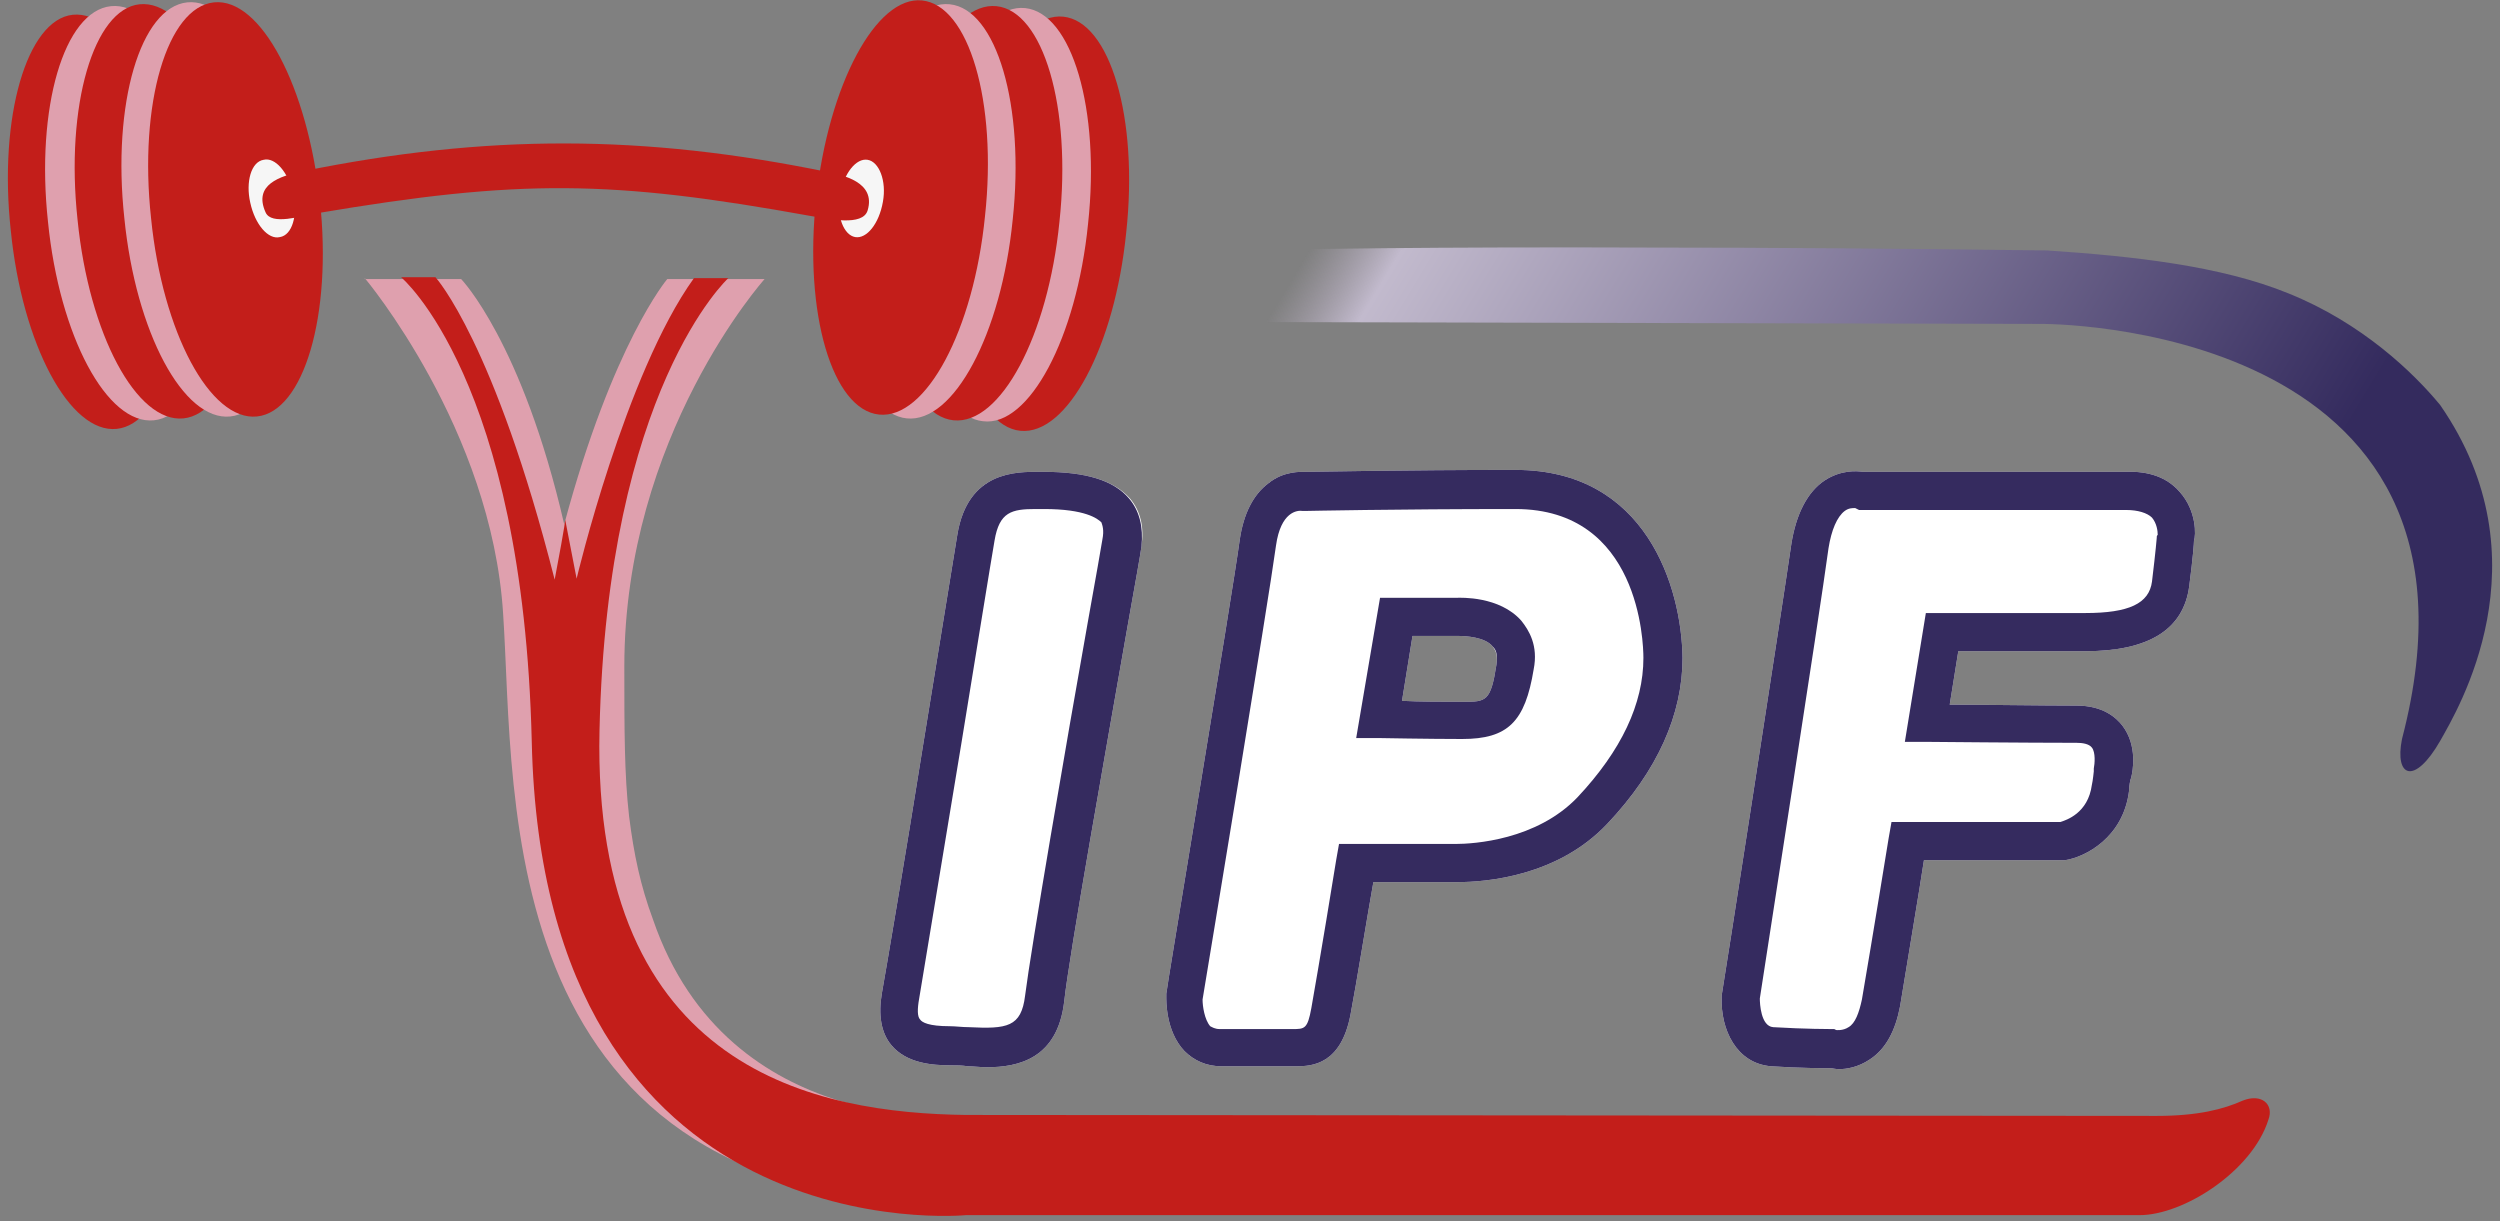 <svg width="262" height="128" viewBox="0 0 262 128" fill="none" xmlns="http://www.w3.org/2000/svg">
<rect x="0" y="0" width="262" height="128" fill="#808080" stroke="none"/>
<path d="M18.829 22.347C20.129 34.347 17.129 44.447 12.229 44.947C7.329 45.447 2.329 36.147 1.129 24.147C-0.171 12.247 2.829 2.047 7.629 1.547C12.529 1.047 17.529 10.347 18.829 22.347Z" fill="#C31E1A"/>
<path d="M22.729 21.447C24.029 33.447 21.029 43.547 16.129 44.047C11.229 44.547 6.229 35.247 5.029 23.247C3.729 11.247 6.729 1.147 11.629 0.647C16.529 0.147 21.529 9.447 22.729 21.447Z" fill="#DFA0AE"/>
<path d="M25.829 21.247C27.129 33.247 24.129 43.347 19.229 43.847C14.329 44.347 9.329 35.047 8.129 23.047C6.829 11.047 9.829 0.947 14.629 0.447C19.529 -0.053 24.529 9.247 25.829 21.247Z" fill="#C31E1A"/>
<path d="M30.729 21.047C32.029 33.047 29.029 43.147 24.129 43.647C19.229 44.147 14.229 34.847 13.029 22.847C11.729 10.847 14.729 0.747 19.629 0.247C24.429 -0.253 29.429 9.047 30.729 21.047Z" fill="#DFA0AE"/>
<path d="M33.529 21.047C34.829 33.047 31.829 43.147 26.929 43.647C22.029 44.147 17.029 34.847 15.829 22.847C14.529 10.847 17.529 0.747 22.429 0.247C27.329 -0.253 32.229 9.047 33.529 21.047Z" fill="#C31E1A"/>
<path d="M100.329 22.547C99.029 34.547 102.029 44.647 106.929 45.147C111.829 45.647 116.829 36.347 118.029 24.347C119.329 12.347 116.329 2.247 111.429 1.747C106.629 1.247 101.629 10.547 100.329 22.547Z" fill="#C31E1A"/>
<path d="M96.429 21.547C95.129 33.547 98.129 43.647 103.029 44.147C107.829 44.747 112.829 35.447 114.029 23.447C115.329 11.447 112.329 1.347 107.429 0.847C102.629 0.347 97.629 9.647 96.429 21.547Z" fill="#DFA0AE"/>
<path d="M93.329 21.447C92.029 33.447 95.029 43.547 99.929 44.047C104.829 44.547 109.829 35.247 111.029 23.247C112.329 11.247 109.329 1.147 104.429 0.647C99.629 0.147 94.629 9.447 93.329 21.447Z" fill="#C31E1A"/>
<path d="M88.429 21.247C87.129 33.247 90.129 43.347 95.029 43.847C99.929 44.347 104.929 35.047 106.129 23.047C107.429 11.047 104.429 0.947 99.529 0.447C94.629 -0.053 89.729 9.247 88.429 21.247Z" fill="#DFA0AE"/>
<path d="M85.529 20.847C84.229 32.847 87.229 42.947 92.129 43.447C97.029 43.947 102.029 34.647 103.229 22.647C104.529 10.647 101.529 0.547 96.629 0.047C91.829 -0.453 86.829 8.847 85.529 20.847Z" fill="#C31E1A"/>
<path d="M30.729 20.347C31.229 22.547 30.629 24.647 29.329 24.847C28.129 25.147 26.729 23.547 26.229 21.247C25.729 19.047 26.329 16.947 27.629 16.747C28.829 16.447 30.229 18.047 30.729 20.347Z" fill="#F6F6F6"/>
<path d="M88.029 20.447C88.429 18.147 89.729 16.547 90.929 16.747C92.129 16.947 92.929 18.947 92.529 21.147C92.129 23.447 90.829 25.047 89.629 24.847C88.429 24.647 87.629 22.647 88.029 20.447Z" fill="#F6F6F6"/>
<path d="M86.829 18.047C88.229 18.347 91.829 19.047 90.929 22.047C90.429 23.747 86.829 22.947 85.029 22.647C64.029 18.847 54.529 18.747 33.229 22.347C31.529 22.647 28.429 23.647 27.829 22.247C26.529 19.347 29.329 18.447 31.729 17.947C50.929 14.047 67.429 14.047 86.829 18.047Z" fill="#C31E1A"/>
<path d="M134.729 26.147L128.129 33.747L213.929 33.947C213.929 33.947 263.229 33.547 251.729 77.447C250.929 81.447 253.029 82.347 255.729 77.647C257.529 74.447 267.029 58.747 255.729 42.447C252.929 39.047 247.529 33.847 239.829 30.747C232.729 27.847 223.529 26.847 214.529 26.247C199.229 26.047 185.229 25.947 173.429 25.947C149.729 25.847 134.729 26.147 134.729 26.147Z" fill="url(#paint0_linear_6535_36298)"/>
<path d="M38.229 29.147C38.229 29.147 51.529 44.947 52.729 64.347C54.029 83.747 51.229 126.347 101.329 126.347L101.229 116.947C101.229 116.947 76.329 119.447 68.429 96.347C67.129 92.847 66.429 89.547 65.929 85.547C65.429 81.247 65.429 76.347 65.429 69.847C65.429 45.647 80.129 29.247 80.129 29.247H69.929C69.929 29.247 64.229 35.947 59.129 54.947C54.729 35.847 48.329 29.247 48.329 29.247H38.229V29.147Z" fill="#DFA0AE"/>
<path d="M58.129 60.747C59.329 54.447 59.229 54.447 59.229 54.447L60.429 60.647C60.429 60.647 65.529 39.147 72.729 29.147H76.329C76.329 29.147 63.629 40.747 62.829 76.547C62.029 112.447 85.929 116.647 101.229 116.847L226.029 116.947C230.329 116.947 233.029 116.247 235.029 115.347C237.029 114.547 238.329 115.747 237.729 117.347C236.029 122.747 228.829 127.347 224.229 127.347H101.229C101.229 127.347 56.929 131.647 55.729 77.747C54.829 39.747 42.029 29.047 42.029 29.047H45.629C45.729 29.147 51.829 35.947 58.129 60.747Z" fill="#C31E1A"/>
<path d="M228.429 51.547C227.129 50.047 225.229 49.347 222.729 49.447H195.229C194.529 49.347 192.929 49.247 191.229 50.347C189.429 51.547 188.229 53.847 187.729 57.047C186.729 63.947 180.529 103.947 180.429 104.347V104.547C180.329 107.847 181.929 111.447 185.629 111.747C188.629 111.947 191.129 111.947 191.829 111.947C192.029 111.947 192.329 112.047 192.729 112.047C193.529 112.047 194.729 111.847 195.929 111.047C197.629 109.947 198.629 108.047 199.129 105.447C199.929 100.547 201.129 93.447 201.629 90.147H216.129H216.429C218.429 89.847 222.529 87.847 223.129 82.847C223.129 82.447 223.229 81.747 223.329 81.547C223.529 80.847 224.029 78.147 222.429 76.047C221.729 75.147 220.329 73.947 217.629 73.947C214.029 73.947 207.729 73.847 204.329 73.847L205.229 68.247C208.829 68.247 216.929 68.247 218.529 68.247C225.229 68.247 228.829 65.947 229.429 61.447C229.829 58.347 229.929 56.947 229.929 56.647C230.129 56.147 230.229 53.547 228.429 51.547ZM158.829 49.247C146.929 49.247 138.029 49.447 136.929 49.447C136.329 49.447 134.529 49.347 132.929 50.647C131.329 51.847 130.329 53.847 129.929 56.547C129.129 62.447 122.229 103.747 122.229 104.147V104.347C122.229 104.747 122.129 108.047 124.129 110.147C125.129 111.147 126.429 111.747 128.029 111.747H135.829C137.529 111.747 140.529 111.547 141.529 106.347C142.129 103.247 143.329 95.747 143.929 92.447H152.729C155.729 92.447 163.229 91.847 168.429 86.347C173.729 80.747 176.329 74.847 176.329 68.947C176.229 61.547 172.529 49.247 158.829 49.247ZM148.029 66.647H152.829C153.529 66.647 155.629 66.747 156.429 67.747C156.529 67.947 157.029 68.347 156.829 69.647C156.229 73.547 155.729 73.547 153.329 73.547C151.329 73.547 148.729 73.547 146.929 73.447L148.029 66.647ZM109.329 49.447H108.929C106.529 49.447 101.429 49.347 100.329 56.047C99.929 58.447 98.429 67.747 96.829 77.547C94.929 89.447 92.829 101.847 92.429 104.047C92.029 106.347 92.329 108.247 93.429 109.547C95.029 111.447 97.729 111.647 99.629 111.647C100.229 111.647 100.829 111.647 101.429 111.747C102.029 111.747 102.729 111.847 103.429 111.847C106.729 111.847 110.829 110.947 111.529 104.947C112.029 100.247 116.029 77.847 118.129 65.847C118.929 61.347 119.529 58.047 119.629 57.247C119.929 55.247 119.529 53.547 118.429 52.247C116.729 50.347 113.829 49.447 109.329 49.447Z" fill="white"/>
<path d="M118.329 52.247C116.729 50.347 113.829 49.447 109.329 49.447H108.929C106.529 49.447 101.429 49.347 100.329 56.047C99.929 58.447 98.429 67.747 96.829 77.547C94.929 89.447 92.829 101.847 92.429 104.047C92.029 106.347 92.329 108.247 93.429 109.547C95.029 111.447 97.729 111.647 99.629 111.647C100.229 111.647 100.829 111.647 101.429 111.747C102.029 111.747 102.729 111.847 103.429 111.847C106.729 111.847 110.829 110.947 111.529 104.947C112.029 100.247 116.029 77.847 118.129 65.847C118.929 61.347 119.529 58.047 119.629 57.247C119.829 55.247 119.429 53.547 118.329 52.247ZM115.529 56.547C115.429 57.247 114.829 60.547 114.029 65.047C111.729 77.947 108.029 99.547 107.429 104.347C107.029 107.647 105.529 107.847 101.529 107.647C100.829 107.647 100.129 107.547 99.529 107.547C97.329 107.547 96.629 107.147 96.429 106.847C96.129 106.547 96.129 105.747 96.329 104.647C96.729 102.347 98.729 90.047 100.729 78.047C102.329 68.247 103.829 58.947 104.229 56.647C104.729 53.647 106.029 53.347 108.529 53.347C108.629 53.347 108.829 53.347 108.929 53.347H109.429C113.729 53.347 115.029 54.347 115.429 54.747C115.529 55.047 115.729 55.547 115.529 56.547Z" fill="#352B5F"/>
<path d="M158.829 49.247C146.929 49.247 138.029 49.447 136.929 49.447C136.329 49.447 134.529 49.347 132.929 50.647C131.329 51.847 130.329 53.847 129.929 56.547C129.129 62.447 122.229 103.747 122.229 104.147V104.347C122.229 104.747 122.129 108.047 124.129 110.147C125.129 111.147 126.429 111.747 128.029 111.747H135.829C137.529 111.747 140.529 111.547 141.529 106.347C142.129 103.247 143.329 95.747 143.929 92.447H152.729C155.729 92.447 163.229 91.847 168.429 86.347C173.729 80.747 176.329 74.847 176.329 68.947C176.229 61.547 172.529 49.247 158.829 49.247ZM165.329 83.547C161.029 88.047 154.429 88.447 152.529 88.447H140.329L140.029 90.147C140.029 90.247 138.129 101.747 137.429 105.647C137.029 107.847 136.729 107.847 135.429 107.847H127.829C127.329 107.847 127.029 107.647 126.829 107.547C126.229 106.847 126.029 105.447 126.029 104.747C126.529 101.747 132.929 63.047 133.729 57.147C134.229 53.647 135.929 53.447 136.529 53.547H136.629H136.829C136.929 53.547 146.129 53.347 158.829 53.347C171.829 53.347 172.229 67.347 172.229 68.947C172.229 73.747 169.929 78.647 165.329 83.547Z" fill="#352B5F"/>
<path d="M159.429 65.047C157.129 62.447 153.029 62.647 152.729 62.647H144.629L142.129 77.347H144.429C144.429 77.347 149.829 77.447 153.229 77.447C158.029 77.447 159.829 75.647 160.729 70.147C161.229 67.647 160.229 66.047 159.429 65.047ZM156.829 69.647C156.229 73.547 155.729 73.547 153.329 73.547C151.329 73.547 148.729 73.547 146.929 73.447L148.029 66.647H152.829C153.529 66.647 155.629 66.747 156.429 67.747C156.629 67.947 157.029 68.347 156.829 69.647Z" fill="#352B5F"/>
<path d="M228.429 51.547C227.129 50.047 225.229 49.347 222.729 49.447H195.229C194.529 49.347 192.929 49.247 191.229 50.347C189.429 51.547 188.229 53.847 187.729 57.047C186.729 63.947 180.529 103.947 180.429 104.347V104.547C180.329 107.847 181.929 111.447 185.629 111.747C188.629 111.947 191.129 111.947 191.829 111.947C192.029 111.947 192.329 112.047 192.729 112.047C193.529 112.047 194.729 111.847 195.929 111.047C197.629 109.947 198.629 108.047 199.129 105.447C199.929 100.547 201.129 93.447 201.629 90.147H216.129H216.429C218.429 89.847 222.529 87.847 223.129 82.847C223.129 82.447 223.229 81.747 223.329 81.547C223.529 80.847 224.029 78.147 222.429 76.047C221.729 75.147 220.329 73.947 217.629 73.947C214.029 73.947 207.729 73.847 204.329 73.847L205.229 68.247C208.829 68.247 216.929 68.247 218.529 68.247C225.229 68.247 228.829 65.947 229.429 61.447C229.829 58.347 229.929 56.947 229.929 56.647C230.129 56.147 230.229 53.547 228.429 51.547ZM226.029 56.247V56.347C226.029 56.347 225.929 57.647 225.529 60.947C225.229 63.247 223.129 64.247 218.529 64.247C216.529 64.247 203.529 64.247 203.529 64.247H201.829L199.629 77.747H201.929C202.029 77.747 212.529 77.847 217.629 77.847C218.229 77.847 218.929 77.947 219.229 78.347C219.629 78.847 219.529 80.047 219.429 80.547V80.847C219.429 80.847 219.329 81.847 219.229 82.247C218.829 85.247 216.529 85.947 215.929 86.147H198.229L197.929 87.847C197.929 87.847 196.229 98.347 195.129 104.747C194.829 106.147 194.429 107.247 193.729 107.647C193.129 108.047 192.429 107.947 192.429 107.947L192.229 107.847H191.929C191.929 107.847 189.129 107.847 185.829 107.647C184.529 107.547 184.429 105.147 184.429 104.647C184.829 101.947 190.729 64.147 191.629 57.447C191.929 55.547 192.529 54.147 193.329 53.547C193.729 53.247 194.129 53.247 194.329 53.247C194.429 53.247 194.429 53.247 194.429 53.247L194.829 53.447H222.829C224.029 53.447 225.029 53.747 225.529 54.247C226.029 54.847 226.129 55.647 226.129 56.047C226.029 56.147 226.029 56.247 226.029 56.247Z" fill="#352B5F"/>
<defs>
<linearGradient id="paint0_linear_6535_36298" x1="147.151" y1="9.704" x2="235.237" y2="62.811" gradientUnits="userSpaceOnUse">
<stop stop-color="#B4AABB" stop-opacity="0"/>
<stop offset="0.081" stop-color="#C2BACD"/>
<stop offset="1" stop-color="#342B5E"/>
</linearGradient>
</defs>
</svg>
